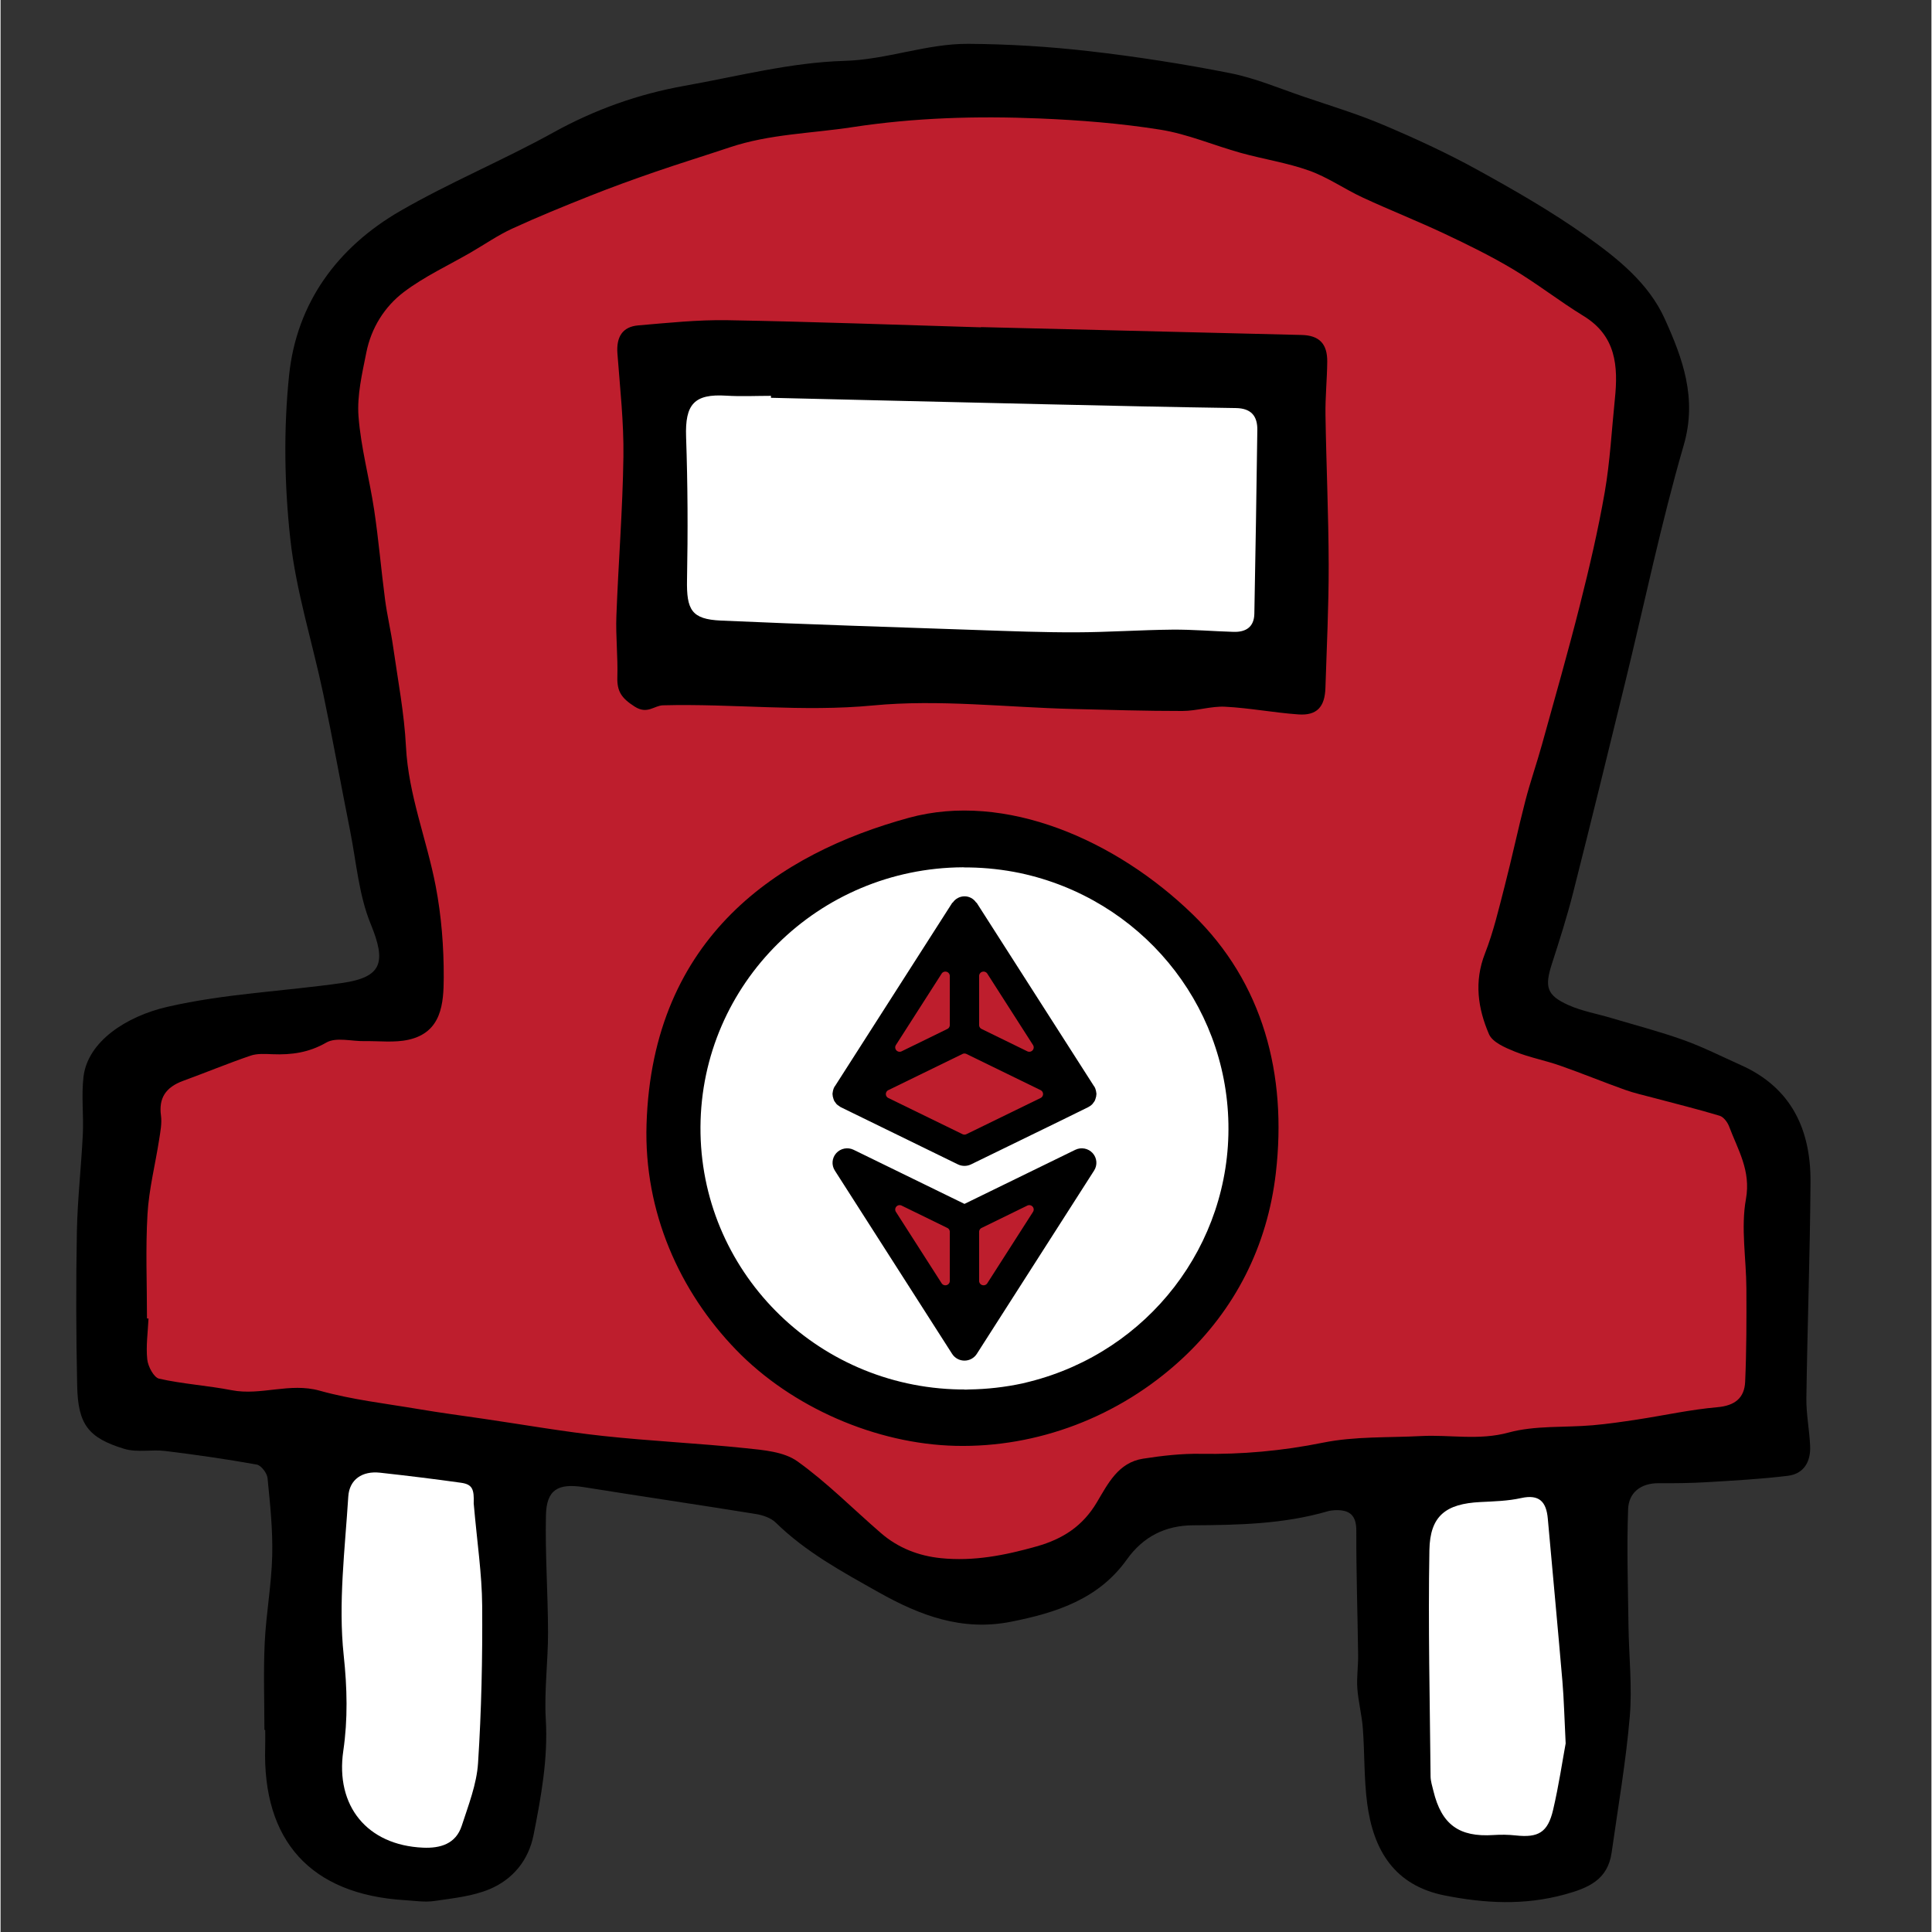 <?xml version="1.0" encoding="UTF-8" standalone="no"?>
<!-- Generator: Adobe Illustrator 16.0.0, SVG Export Plug-In . SVG Version: 6.00 Build 0)  -->

<svg
   xmlns:dc="http://purl.org/dc/elements/1.1/"
   xmlns:cc="http://creativecommons.org/ns#"
   xmlns:rdf="http://www.w3.org/1999/02/22-rdf-syntax-ns#"
   xmlns:svg="http://www.w3.org/2000/svg"
   xmlns="http://www.w3.org/2000/svg"
   xmlns:sodipodi="http://sodipodi.sourceforge.net/DTD/sodipodi-0.dtd"
   xmlns:inkscape="http://www.inkscape.org/namespaces/inkscape"
   inkscape:version="0.92.5 (2060ec1f9f, 2020-04-08)"
   sodipodi:docname="logo.svg"
   xml:space="preserve"
   enable-background="new 0 0 864 864"
   viewBox="0 0 863.5 864"
   height="864"
   width="864"
   y="0px"
   x="0px"
   id="Layer_1"
   version="1.1"><rect x="0" y="0" width="863.5" height="864" fill="#333333" stroke="none"/><defs
   id="defs47" /><sodipodi:namedview
   pagecolor="#ffffff"
   bordercolor="#666666"
   borderopacity="1"
   objecttolerance="10000"
   gridtolerance="10"
   guidetolerance="10"
   inkscape:pageopacity="0"
   inkscape:pageshadow="2"
   inkscape:window-width="2560"
   inkscape:window-height="1391"
   id="namedview45"
   showgrid="false"
   inkscape:zoom="0.27314816"
   inkscape:cx="320.34925"
   inkscape:cy="435.26057"
   inkscape:window-x="0"
   inkscape:window-y="25"
   inkscape:window-maximized="1"
   inkscape:current-layer="Layer_1"
   inkscape:snap-path-clip="true"
   viewbox-width="100" />
<g
   id="g26"
   transform="matrix(1.669,0,0,1.669,-282.135,-271.128)">
	<path
   d="m 239.743,625.988 c 0,-7.782 -0.288,-15.578 0.081,-23.344 0.37,-7.783 1.812,-15.525 2.01,-23.305 0.176,-6.934 -0.565,-13.907 -1.25,-20.828 -0.132,-1.341 -1.712,-3.421 -2.898,-3.634 -8.121,-1.458 -16.299,-2.629 -24.491,-3.637 -3.642,-0.448 -7.589,0.462 -10.995,-0.571 -9.695,-2.94 -12.402,-6.593 -12.625,-16.862 -0.297,-13.741 -0.339,-27.495 -0.083,-41.236 0.163,-8.743 1.178,-17.468 1.596,-26.211 0.245,-5.123 -0.419,-10.323 0.182,-15.387 1.113,-9.381 11.337,-16.19 22.521,-18.754 15.448,-3.541 31.148,-4.155 46.691,-6.367 10.903,-1.552 11.928,-5.601 7.73,-15.845 -3.191,-7.787 -3.845,-16.627 -5.519,-25.021 -2.428,-12.171 -4.618,-24.392 -7.167,-36.537 -2.909,-13.857 -7.301,-27.522 -8.837,-41.514 -1.594,-14.515 -1.836,-29.456 -0.328,-43.967 2.016,-19.394 12.989,-34.286 29.778,-43.987 13.281,-7.674 27.573,-13.582 41.004,-21.019 11.116,-6.155 22.773,-10.306 35.164,-12.516 14.236,-2.539 28.482,-6.274 42.803,-6.68 11.449,-0.324 22.035,-4.641 33.227,-4.57 10.791,0.067 21.627,0.732 32.349,1.961 12.665,1.452 25.302,3.421 37.808,5.89 6.791,1.341 13.306,4.129 19.908,6.371 7.072,2.4 14.25,4.577 21.113,7.486 8.527,3.615 16.991,7.498 25.098,11.964 9.989,5.503 19.953,11.204 29.234,17.795 8.355,5.933 16.75,12.584 21.088,22.164 4.808,10.618 8.779,21.293 5.11,33.917 -6.067,20.878 -10.477,42.236 -15.644,63.378 -4.609,18.859 -9.22,37.719 -13.993,56.537 -1.626,6.412 -3.642,12.731 -5.678,19.029 -2.007,6.206 -1.424,8.462 4.464,11.091 3.6,1.607 7.604,2.3 11.418,3.438 6.479,1.932 13.041,3.64 19.398,5.916 5.243,1.878 10.247,4.429 15.346,6.705 13.603,6.073 18.763,17.365 18.663,31.402 -0.136,19.282 -0.84,38.561 -1.109,57.844 -0.06,4.285 0.829,8.576 1.01,12.875 0.174,4.149 -1.688,7.41 -5.978,7.933 -7.182,0.873 -14.426,1.269 -21.653,1.704 -4.298,0.259 -8.614,0.307 -12.921,0.274 -4.828,-0.036 -8.059,2.51 -8.223,6.966 -0.382,10.389 -0.034,20.806 0.1,31.21 0.104,8.138 1.032,16.334 0.343,24.396 -1.042,12.173 -3.145,24.256 -4.854,36.369 -1.033,7.324 -6.177,9.513 -12.676,11.284 -10.787,2.941 -21.319,2.364 -32.019,0.249 -13.557,-2.68 -19.168,-12.179 -20.811,-24.679 -0.873,-6.642 -0.66,-13.419 -1.162,-20.119 -0.268,-3.583 -1.214,-7.116 -1.475,-10.7 -0.213,-2.938 0.252,-5.919 0.215,-8.878 -0.145,-11.124 -0.527,-22.249 -0.488,-33.372 0.016,-4.306 -1.957,-5.651 -5.761,-5.491 -0.661,0.028 -1.338,0.126 -1.973,0.311 -11.774,3.414 -23.856,3.667 -35.989,3.735 -7.373,0.041 -13.348,2.962 -17.78,9.185 -7.552,10.598 -18.906,14.259 -31.024,16.658 -13.103,2.595 -24.351,-1.638 -35.507,-7.917 -9.722,-5.472 -19.456,-10.735 -27.518,-18.637 -1.305,-1.278 -3.475,-2.01 -5.355,-2.313 -15.333,-2.479 -30.701,-4.731 -46.037,-7.19 -6.927,-1.111 -10.045,0.635 -10.196,7.54 -0.229,10.445 0.538,20.909 0.561,31.365 0.017,7.77 -1.051,15.574 -0.6,23.303 0.617,10.573 -1.256,20.748 -3.273,30.957 -1.35,6.84 -5.562,11.914 -11.736,14.524 -4.582,1.938 -9.823,2.451 -14.83,3.193 -2.592,0.385 -5.318,-0.058 -7.978,-0.222 -25.16,-1.554 -38.157,-15.869 -37.372,-41.119 0.047,-1.497 0.006,-2.998 0.006,-4.496 -0.069,0.004 -0.141,0.005 -0.213,0.006 z"
   id="path2"
   inkscape:connector-curvature="0"
   style="clip-rule:evenodd;fill-rule:evenodd" />
	
	
	
	
	
	
	
	
	
	
	
</g>
<g
   id="g36"
   transform="matrix(1.669,0,0,1.669,-282.135,-271.128)">
	<path
   d="m 295.824,565.297 c 0.918,10.493 2.206,18.906 2.268,27.329 0.104,14.083 -0.193,28.196 -1.106,42.246 -0.368,5.667 -2.578,11.273 -4.364,16.772 -1.585,4.882 -5.733,6.092 -10.396,5.884 -14.97,-0.669 -23.501,-11.184 -21.348,-25.931 1.242,-8.505 1.048,-16.838 0.112,-25.599 -1.495,-13.986 0.333,-28.365 1.226,-42.549 0.29,-4.594 3.763,-6.917 8.505,-6.394 7.253,0.801 14.499,1.682 21.724,2.698 3.053,0.433 3.512,1.76 3.379,5.544 z"
   id="path28"
   inkscape:connector-curvature="0"
   style="clip-rule:evenodd;fill:#ffffff;fill-rule:evenodd" />
	<path
   d="m 588.41,629.59 c -0.845,4.57 -1.829,11.246 -3.361,17.795 -1.423,6.085 -3.964,7.523 -10.024,6.865 -1.972,-0.215 -3.99,-0.237 -5.972,-0.107 -9.205,0.602 -13.9,-2.807 -16.08,-11.818 -0.312,-1.29 -0.745,-2.601 -0.758,-3.905 -0.193,-20.203 -0.674,-40.413 -0.316,-60.608 0.162,-9.236 4.43,-12.434 13.669,-12.894 3.646,-0.182 7.36,-0.275 10.898,-1.062 4.908,-1.09 6.759,1.027 7.157,5.485 1.302,14.542 2.673,29.077 3.918,43.623 0.408,4.777 0.512,9.58 0.869,16.626 z"
   id="path30"
   inkscape:connector-curvature="0"
   style="clip-rule:evenodd;fill:#ffffff;fill-rule:evenodd" />
	<path
   d="m 375.473,269.038 c 24.437,0.577 48.873,1.172 73.311,1.725 17.086,0.387 34.173,0.779 51.262,1.026 4.128,0.06 5.795,2.169 5.748,5.875 -0.206,16.41 -0.5,32.819 -0.799,49.228 -0.065,3.574 -2.278,4.958 -5.554,4.865 -5.474,-0.156 -10.946,-0.649 -16.415,-0.597 -8.624,0.083 -17.244,0.694 -25.867,0.72 -8.796,0.026 -17.596,-0.315 -26.39,-0.617 -22.902,-0.785 -45.807,-1.512 -68.699,-2.531 -7.888,-0.351 -9.248,-2.856 -9.09,-10.967 0.248,-12.744 0.194,-25.509 -0.249,-38.247 -0.304,-8.745 2.166,-11.59 10.767,-11.048 3.979,0.25 7.987,0.043 11.982,0.043 -0.002,0.174 -0.005,0.349 -0.007,0.525 z"
   id="path32"
   inkscape:connector-curvature="0"
   style="clip-rule:evenodd;fill:#ffffff;fill-rule:evenodd" />
	
</g>
<g
   id="g42"
   style="fill:#be1e2d;fill-opacity:1"
   transform="matrix(1.669,0,0,1.669,-282.135,-271.128)">
	<path
   d="m 208.279,515.739 c 0,-9.33 -0.407,-18.684 0.137,-27.981 0.391,-6.687 2.092,-13.293 3.121,-19.949 0.332,-2.141 0.773,-4.377 0.488,-6.478 -0.618,-4.555 1.19,-7.538 5.945,-9.273 6.036,-2.202 11.978,-4.669 18.054,-6.746 1.803,-0.616 3.931,-0.461 5.899,-0.385 5.088,0.199 9.712,-0.418 14.409,-3.126 2.614,-1.507 6.772,-0.321 10.233,-0.38 3.947,-0.066 8.037,0.47 11.812,-0.379 8.887,-1.998 9.393,-9.746 9.417,-16.653 0.029,-8.19 -0.617,-16.514 -2.163,-24.551 -2.4,-12.48 -7.3,-24.382 -7.958,-37.336 -0.456,-8.957 -2.177,-17.854 -3.442,-26.763 -0.597,-4.209 -1.597,-8.362 -2.153,-12.575 -1.053,-7.989 -1.724,-16.032 -2.914,-23.999 -1.257,-8.414 -3.566,-16.718 -4.206,-25.161 -0.426,-5.62 0.975,-11.458 2.093,-17.092 1.302,-6.567 4.869,-12.291 10.064,-16.223 5.521,-4.179 11.964,-7.137 17.999,-10.638 3.662,-2.124 7.174,-4.568 11.001,-6.33 6.858,-3.157 13.865,-6.004 20.884,-8.797 5.715,-2.273 11.505,-4.371 17.32,-6.377 6.671,-2.301 13.419,-4.378 20.112,-6.617 10.685,-3.574 21.888,-3.726 32.863,-5.406 16.733,-2.562 33.399,-3.026 50.156,-2.331 10.815,0.449 21.677,1.304 32.354,3.005 7.322,1.167 14.334,4.211 21.54,6.214 6.099,1.695 12.44,2.647 18.373,4.77 4.998,1.789 9.483,4.959 14.339,7.21 7.248,3.36 14.694,6.294 21.92,9.7 6.244,2.944 12.471,6.002 18.389,9.54 6.468,3.867 12.435,8.566 18.865,12.5 8.703,5.323 9.278,13.434 8.368,22.229 -0.861,8.316 -1.283,16.709 -2.709,24.929 -1.768,10.186 -4.137,20.286 -6.668,30.317 -3.163,12.53 -6.721,24.962 -10.178,37.417 -1.397,5.036 -3.135,9.98 -4.442,15.038 -1.968,7.61 -3.591,15.31 -5.558,22.92 -1.562,6.039 -2.984,12.172 -5.253,17.955 -2.951,7.521 -1.898,14.727 1.076,21.615 0.938,2.175 4.349,3.624 6.927,4.668 3.893,1.577 8.101,2.354 12.078,3.747 5.835,2.044 11.561,4.399 17.383,6.481 2.57,0.919 5.261,1.51 7.904,2.217 5.844,1.563 11.725,3.004 17.513,4.752 1.056,0.319 2.109,1.727 2.536,2.867 2.339,6.251 5.89,11.799 4.507,19.471 -1.395,7.728 0.089,15.955 0.122,23.964 0.035,8.322 0.04,16.654 -0.329,24.965 -0.193,4.372 -2.768,6.42 -7.477,6.829 -7.148,0.621 -14.211,2.194 -21.322,3.281 -4.016,0.613 -8.045,1.205 -12.089,1.555 -7.526,0.65 -15.372,0.005 -22.524,1.955 -7.97,2.173 -15.635,0.529 -23.412,0.935 -8.778,0.458 -17.748,0.041 -26.277,1.768 -10.898,2.206 -21.704,3.182 -32.76,2.992 -5.154,-0.088 -10.37,0.506 -15.479,1.304 -6.641,1.038 -9.389,6.687 -12.387,11.719 -3.739,6.277 -8.988,9.769 -16.109,11.779 -8.494,2.399 -16.88,4.055 -25.67,3.156 -6.001,-0.613 -11.45,-2.74 -16.038,-6.701 -7.462,-6.442 -14.435,-13.547 -22.416,-19.251 -3.622,-2.588 -9.107,-3.017 -13.843,-3.512 -12.724,-1.331 -25.527,-1.904 -38.244,-3.285 -10.702,-1.161 -21.327,-3.031 -31.986,-4.594 -5.793,-0.849 -11.601,-1.608 -17.372,-2.588 -8.885,-1.506 -17.922,-2.527 -26.561,-4.946 -8.033,-2.25 -15.713,1.401 -23.576,-0.127 -6.433,-1.25 -13.039,-1.652 -19.423,-3.082 -1.428,-0.319 -2.989,-3.278 -3.188,-5.16 -0.381,-3.604 0.17,-7.308 0.335,-10.97 -0.134,-10e-4 -0.272,-0.002 -0.41,-0.002 z M 431.748,250.095 c 0,0.021 -10e-4,0.041 -0.002,0.062 -22.643,-0.669 -45.283,-1.519 -67.932,-1.909 -7.955,-0.137 -15.941,0.714 -23.891,1.386 -4.282,0.362 -5.923,3.132 -5.591,7.555 0.689,9.198 1.732,18.42 1.605,27.618 -0.196,14.243 -1.355,28.47 -1.885,42.711 -0.203,5.439 0.427,10.909 0.258,16.351 -0.121,3.872 1.149,5.681 4.653,7.917 3.39,2.164 5.186,-0.289 7.588,-0.352 18.751,-0.494 37.391,1.847 56.298,0.037 17.61,-1.686 35.588,0.501 53.405,0.944 9.824,0.245 19.65,0.551 29.477,0.539 3.818,-0.005 7.662,-1.333 11.447,-1.14 6.563,0.335 13.074,1.605 19.637,2.062 4.93,0.343 7.065,-1.995 7.225,-7.098 0.344,-10.988 0.899,-21.978 0.872,-32.966 -0.033,-13.416 -0.651,-26.83 -0.857,-40.247 -0.073,-4.734 0.429,-9.475 0.471,-14.214 0.044,-4.807 -2.149,-7.032 -6.853,-7.149 -28.642,-0.717 -57.284,-1.408 -85.925,-2.107 z m -6.701,299.767 c 21.607,0.483 43.587,-7.604 60.515,-23.276 14.225,-13.17 22.919,-30.196 25.189,-49.82 3.053,-26.406 -3.41,-50.99 -22.254,-69.289 -20.549,-19.953 -50.244,-32.975 -76.082,-25.897 -34.747,9.519 -68.718,31.754 -70.282,82.111 -0.733,23.577 8.914,44.836 23.969,60.416 14.9,15.419 37.508,25.275 58.945,25.755 z"
   id="path38"
   inkscape:connector-curvature="0"
   style="clip-rule:evenodd;fill:#be1e2d;fill-opacity:1;fill-rule:evenodd"
   sodipodi:nodetypes="ccccccccccccccccccccccccccccccccccccccccccccccccccccccccccccccccccccccccccccccccccccccccccccccacccasaa" />
	
</g>
<g
   transform="matrix(0.743,0,0,0.735,260.531,316.586)"
   id="g32"><g
     id="g30"><g
       id="g28"><path
         inkscape:connector-curvature="0"
         id="polygon2"
         d="m 270.78,306.621 a 2.667,2.667 0 0 0 -3.434,-3.818 l -27.514,13.595 a 2.667,2.667 0 0 0 -1.485,2.391 v 29.844 a 2.667,2.667 0 0 0 4.919,1.427 z"
         style="fill:#be1e2d;fill-opacity:1" /><path
         inkscape:connector-curvature="0"
         id="polygon4"
         d="m 220.692,318.789 a 2.667,2.667 0 0 0 -1.485,-2.391 l -27.514,-13.595 a 2.667,2.667 0 0 0 -3.434,3.818 l 27.514,43.439 a 2.667,2.667 0 0 0 4.919,-1.427 z"
         style="fill:#be1e2d;fill-opacity:1" /><path
         inkscape:connector-curvature="0"
         id="polygon6"
         d="m 238.347,192.948 a 2.667,2.667 0 0 0 1.485,2.391 l 27.514,13.595 a 2.667,2.667 0 0 0 3.434,-3.818 l -27.514,-43.439 a 2.667,2.667 0 0 0 -4.919,1.427 z"
         style="fill:#be1e2d;fill-opacity:1" /><path
         inkscape:connector-curvature="0"
         id="polygon8"
         d="m 275.339,237.339 a 2.667,2.667 0 0 0 0,-4.784 l -44.64,-22.009 a 2.667,2.667 0 0 0 -2.358,-1e-5 l -44.641,22.009 a 2.667,2.667 0 0 0 0,4.784 l 44.641,22.009 a 2.667,2.667 0 0 0 2.358,-1e-5 z"
         style="fill:#be1e2d;fill-opacity:1" /><path
         inkscape:connector-curvature="0"
         id="polygon12"
         d="m 188.259,205.116 a 2.667,2.667 0 0 0 3.434,3.818 l 27.514,-13.595 a 2.667,2.667 0 0 0 1.485,-2.391 v -29.844 a 2.667,2.667 0 0 0 -4.919,-1.427 z"
         style="fill:#be1e2d;fill-opacity:1" /><path
         d="M 388.388,252.936 C 387.021,179.209 335.135,116.101 263.065,100.503 252.93,98.37 242.613,97.217 232.257,97.06 h -2.295 c -0.265,0 -1.059,-0.088 -1.324,-0.088 -87.027,0.466 -157.48,70.866 -158.012,157.892 -0.532,87.026 69.055,158.282 156.07,159.812 h 2.383 c 0.265,0 0.53,0.088 0.706,0.088 h 0.618 c 0.619,0.015 1.239,-0.015 1.854,-0.088 10.866,-0.154 21.69,-1.396 32.309,-3.708 1.324,-0.353 2.737,-0.707 4.237,-1.059 71.442,-18.257 120.952,-83.247 119.585,-156.973 z m -80.833,28.533 -70.621,111.581 c -1.611,2.539 -4.409,4.078 -7.415,4.078 -3.006,0 -5.805,-1.539 -7.415,-4.078 L 151.483,281.469 c -2.109,-3.327 -1.751,-7.65 0.876,-10.585 2.627,-2.935 6.884,-3.768 10.423,-2.039 l 66.737,32.927 66.737,-32.927 c 3.539,-1.729 7.796,-0.896 10.423,2.039 2.627,2.935 2.985,7.258 0.876,10.585 z m 1.325,-46.08 c 0,0.353 -0.088,0.618 -0.088,0.971 -0.106,0.54 -0.253,1.072 -0.441,1.589 -0.088,0.353 -0.265,0.618 -0.353,0.971 -0.272,0.504 -0.598,0.978 -0.971,1.412 -0.086,0.196 -0.206,0.375 -0.353,0.53 0,0.088 -0.177,0.088 -0.177,0.177 -0.706,0.761 -1.543,1.389 -2.472,1.854 l -16.508,8.21 -54.113,26.659 c -2.456,1.177 -5.313,1.177 -7.768,0 l -70.621,-34.869 c -0.088,-0.088 -0.177,-0.088 -0.265,-0.177 -0.265,-0.088 -0.441,-0.353 -0.706,-0.53 -0.526,-0.273 -1.003,-0.631 -1.412,-1.06 l -0.265,-0.265 c -0.147,-0.155 -0.267,-0.334 -0.353,-0.53 -0.373,-0.435 -0.699,-0.908 -0.971,-1.412 -0.088,-0.353 -0.265,-0.617 -0.353,-0.971 -0.188,-0.517 -0.336,-1.049 -0.441,-1.589 0,-0.353 -0.088,-0.618 -0.088,-0.971 0,-0.177 -0.088,-0.265 -0.088,-0.441 0.015,-0.446 0.074,-0.89 0.177,-1.324 0.088,-0.265 0.088,-0.618 0.177,-0.883 0.192,-0.87 0.52,-1.704 0.971,-2.472 h 0.088 l 70.621,-111.581 c 0.088,-0.177 0.265,-0.177 0.441,-0.353 1.583,-2.297 4.184,-3.68 6.974,-3.707 2.799,-0.011 5.418,1.381 6.974,3.708 0.177,0.177 0.353,0.177 0.441,0.353 l 70.621,111.581 h 0.088 c 0.452,0.768 0.779,1.602 0.971,2.472 0.088,0.265 0.088,0.618 0.177,0.883 0.102,0.435 0.161,0.878 0.177,1.324 -0.003,0.176 -0.091,0.264 -0.091,0.441 z"
         id="path14"
         inkscape:connector-curvature="0"
         style="fill:#ffffff;fill-opacity:1" /></g></g></g><g
   transform="matrix(0.704,0,0,0.697,269.568,350.216)"
   id="g34" /><g
   transform="matrix(0.704,0,0,0.697,269.568,350.216)"
   id="g36-6" /><g
   transform="matrix(0.704,0,0,0.697,269.568,350.216)"
   id="g38" /><g
   transform="matrix(0.704,0,0,0.697,269.568,350.216)"
   id="g40" /><g
   transform="matrix(0.704,0,0,0.697,269.568,350.216)"
   id="g42-9" /><g
   transform="matrix(0.704,0,0,0.697,269.568,350.216)"
   id="g44" /><g
   transform="matrix(0.704,0,0,0.697,269.568,350.216)"
   id="g46" /><g
   transform="matrix(0.704,0,0,0.697,269.568,350.216)"
   id="g48" /><g
   transform="matrix(0.704,0,0,0.697,269.568,350.216)"
   id="g50" /><g
   transform="matrix(0.704,0,0,0.697,269.568,350.216)"
   id="g52" /><g
   transform="matrix(0.704,0,0,0.697,269.568,350.216)"
   id="g54" /><g
   transform="matrix(0.704,0,0,0.697,269.568,350.216)"
   id="g56" /><g
   transform="matrix(0.704,0,0,0.697,269.568,350.216)"
   id="g58" /><g
   transform="matrix(0.704,0,0,0.697,269.568,350.216)"
   id="g60" /><g
   transform="matrix(0.704,0,0,0.697,269.568,350.216)"
   id="g62" /></svg>